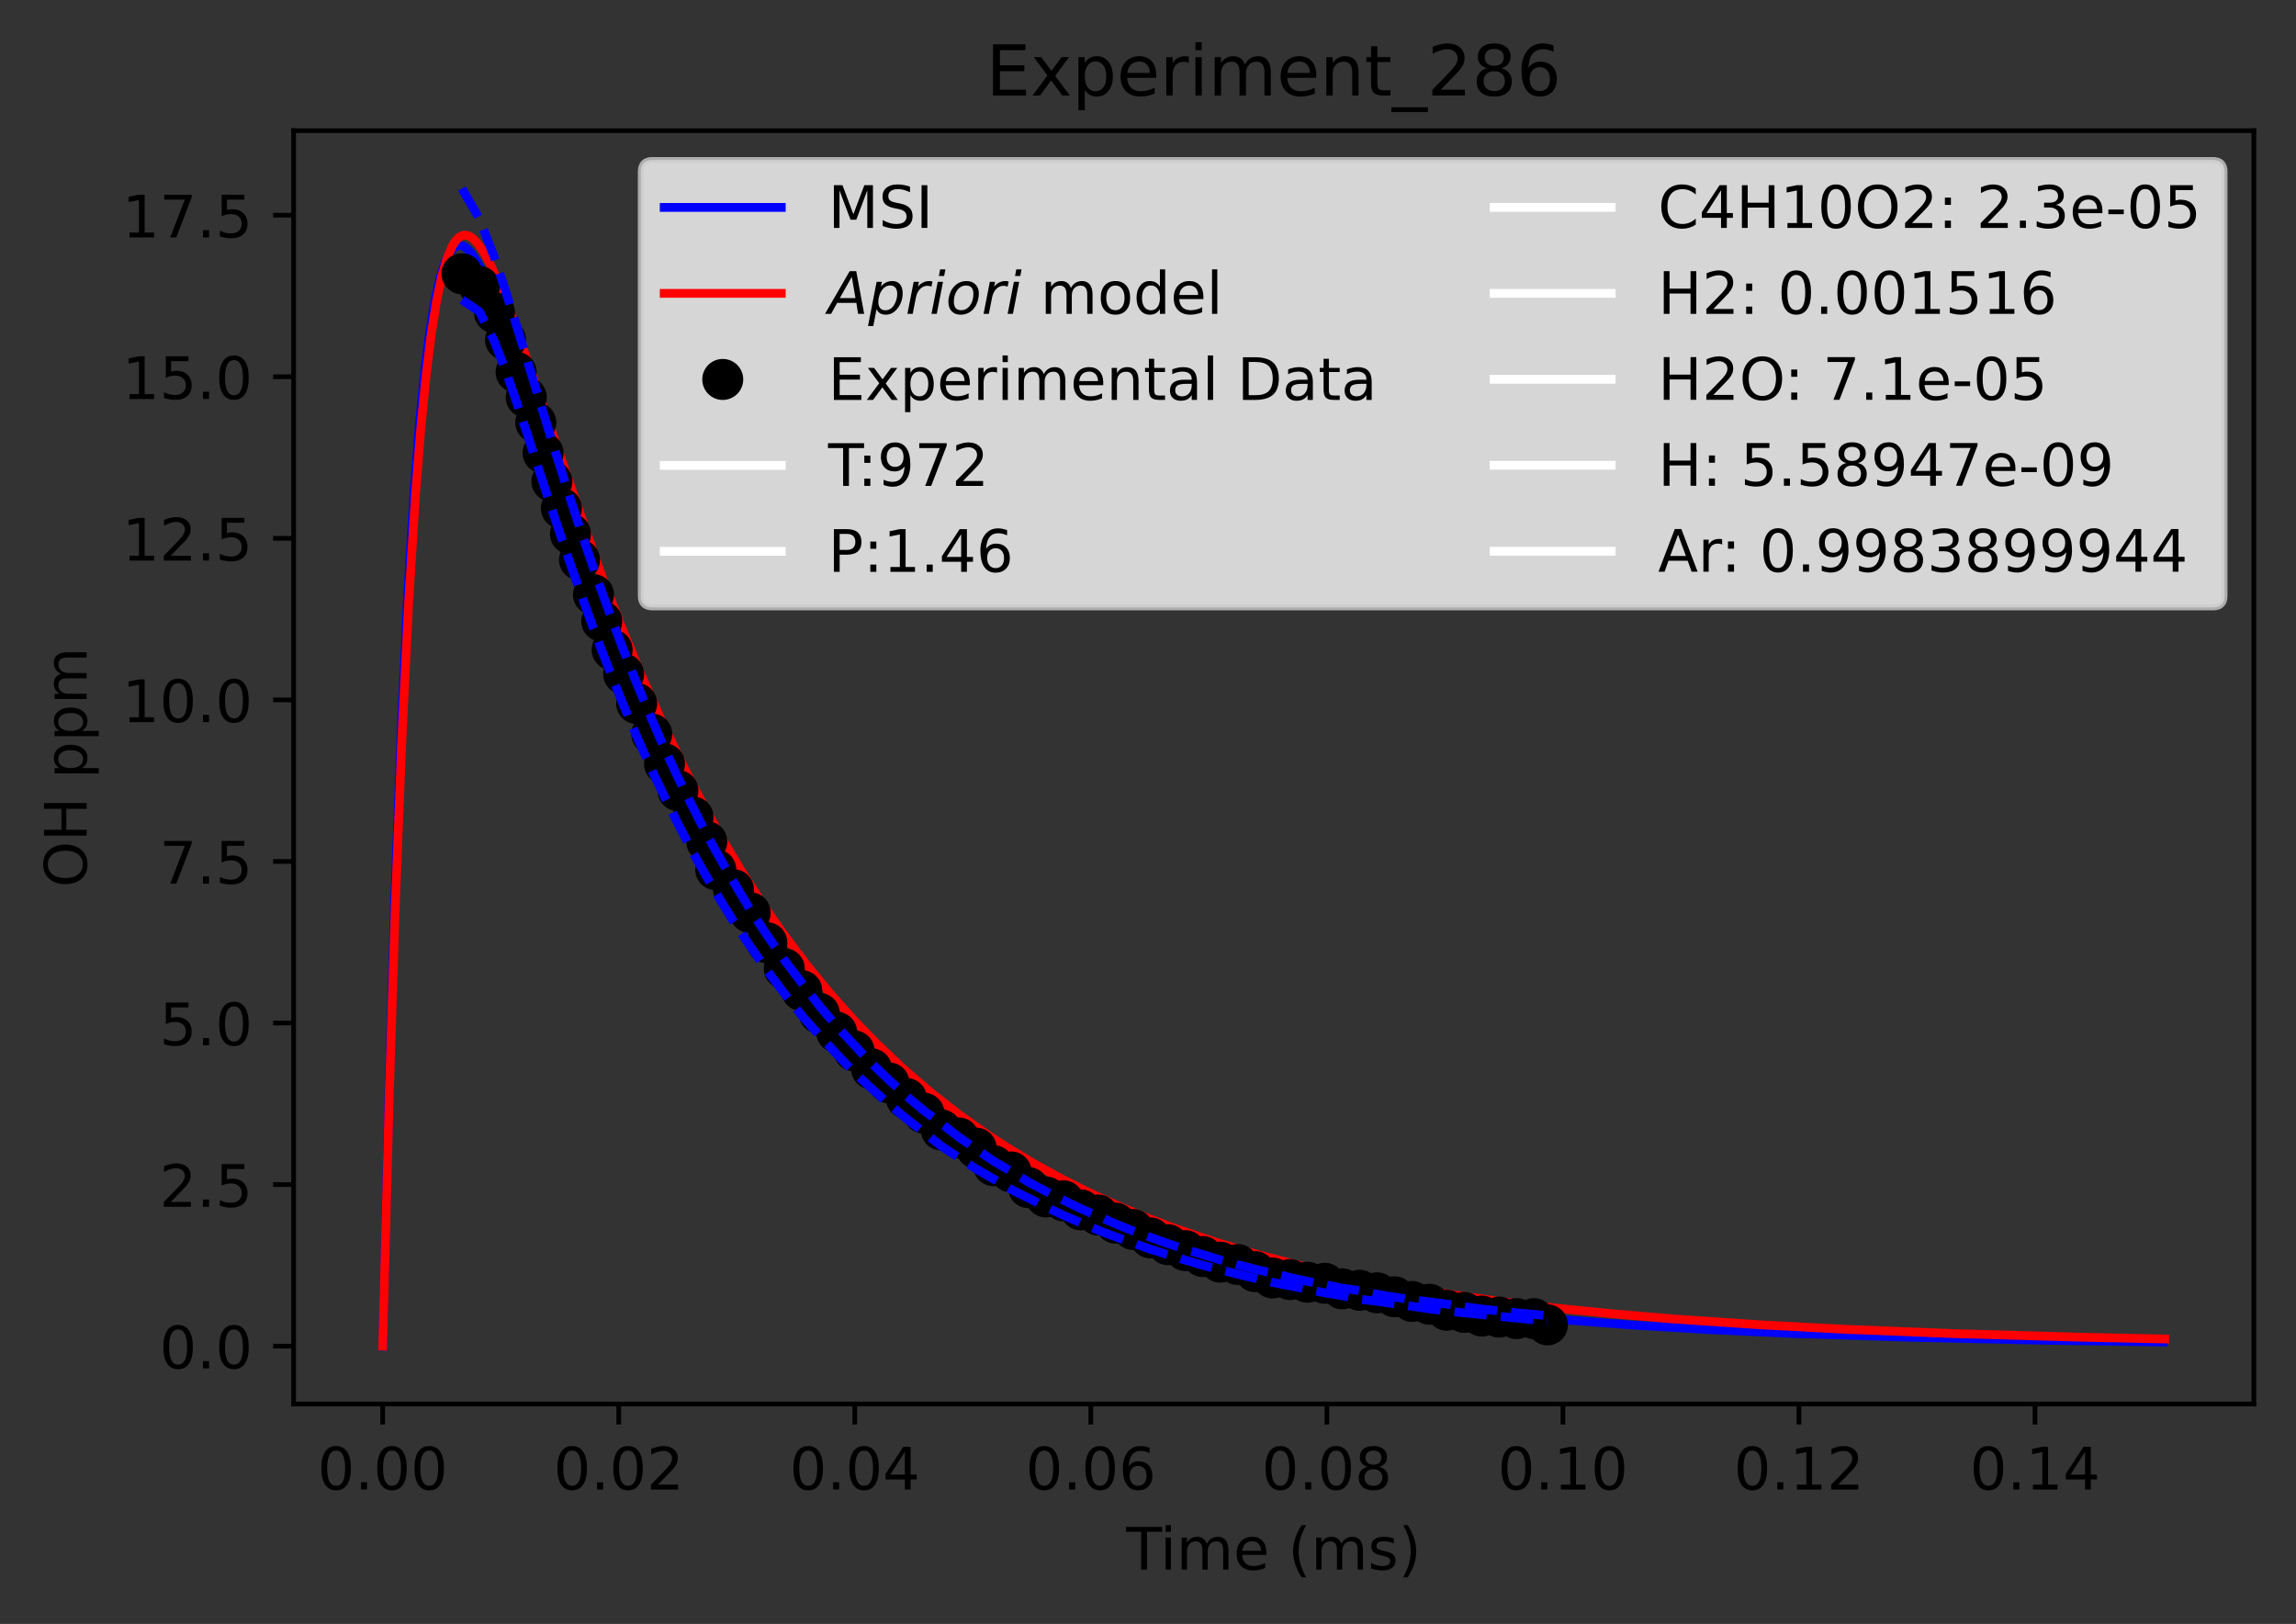 <?xml version="1.0" encoding="utf-8" standalone="no"?>
<!DOCTYPE svg PUBLIC "-//W3C//DTD SVG 1.1//EN"
  "http://www.w3.org/Graphics/SVG/1.1/DTD/svg11.dtd">
<!-- Created with matplotlib (https://matplotlib.org/) -->
<svg height="277.314pt" version="1.1" viewBox="0 0 392.144 277.314" width="392.144pt" xmlns="http://www.w3.org/2000/svg" xmlns:xlink="http://www.w3.org/1999/xlink">
 <rect x="0" y="0" width="392.144" height="277.314" fill="#333333" stroke="none"/>
 <defs>
  <style type="text/css">*{stroke-linecap:butt;stroke-linejoin:round;}</style>
 </defs>
 <g id="figure_1">
  <g id="patch_1">
   <path d="M 0 277.314 
L 392.144 277.314 
L 392.144 0 
L 0 0 
z
" style="fill:none;"/>
  </g>
  <g id="axes_1">
   <g id="patch_2">
    <path d="M 50.144 239.758 
L 384.944 239.758 
L 384.944 22.318 
L 50.144 22.318 
z
" style="fill:none;"/>
   </g>
   <g id="matplotlib.axis_1">
    <g id="xtick_1">
     <g id="line2d_1">
      <defs>
       <path d="M 0 0 
L 0 3.5 
" id="m1946f647ce" style="stroke:#000000;stroke-width:0.8;"/>
      </defs>
      <g>
       <use style="stroke:#000000;stroke-width:0.8;" x="65.362" xlink:href="#m1946f647ce" y="239.758"/>
      </g>
     </g>
     <g id="text_1">
      <!-- 0.00 -->
      <g transform="translate(54.229 254.357)scale(0.1 -0.1)">
       <defs>
        <path d="M 31.781 66.406 
Q 24.172 66.406 20.328 58.906 
Q 16.5 51.422 16.5 36.375 
Q 16.5 21.391 20.328 13.891 
Q 24.172 6.391 31.781 6.391 
Q 39.453 6.391 43.281 13.891 
Q 47.125 21.391 47.125 36.375 
Q 47.125 51.422 43.281 58.906 
Q 39.453 66.406 31.781 66.406 
z
M 31.781 74.219 
Q 44.047 74.219 50.516 64.516 
Q 56.984 54.828 56.984 36.375 
Q 56.984 17.969 50.516 8.266 
Q 44.047 -1.422 31.781 -1.422 
Q 19.531 -1.422 13.062 8.266 
Q 6.594 17.969 6.594 36.375 
Q 6.594 54.828 13.062 64.516 
Q 19.531 74.219 31.781 74.219 
z
" id="DejaVuSans-48"/>
        <path d="M 10.688 12.406 
L 21 12.406 
L 21 0 
L 10.688 0 
z
" id="DejaVuSans-46"/>
       </defs>
       <use xlink:href="#DejaVuSans-48"/>
       <use x="63.623" xlink:href="#DejaVuSans-46"/>
       <use x="95.41" xlink:href="#DejaVuSans-48"/>
       <use x="159.033" xlink:href="#DejaVuSans-48"/>
      </g>
     </g>
    </g>
    <g id="xtick_2">
     <g id="line2d_2">
      <g>
       <use style="stroke:#000000;stroke-width:0.8;" x="105.677" xlink:href="#m1946f647ce" y="239.758"/>
      </g>
     </g>
     <g id="text_2">
      <!-- 0.02 -->
      <g transform="translate(94.544 254.357)scale(0.1 -0.1)">
       <defs>
        <path d="M 19.188 8.297 
L 53.609 8.297 
L 53.609 0 
L 7.328 0 
L 7.328 8.297 
Q 12.938 14.109 22.625 23.891 
Q 32.328 33.688 34.812 36.531 
Q 39.547 41.844 41.422 45.531 
Q 43.312 49.219 43.312 52.781 
Q 43.312 58.594 39.234 62.25 
Q 35.156 65.922 28.609 65.922 
Q 23.969 65.922 18.812 64.312 
Q 13.672 62.703 7.812 59.422 
L 7.812 69.391 
Q 13.766 71.781 18.938 73 
Q 24.125 74.219 28.422 74.219 
Q 39.75 74.219 46.484 68.547 
Q 53.219 62.891 53.219 53.422 
Q 53.219 48.922 51.531 44.891 
Q 49.859 40.875 45.406 35.406 
Q 44.188 33.984 37.641 27.219 
Q 31.109 20.453 19.188 8.297 
z
" id="DejaVuSans-50"/>
       </defs>
       <use xlink:href="#DejaVuSans-48"/>
       <use x="63.623" xlink:href="#DejaVuSans-46"/>
       <use x="95.41" xlink:href="#DejaVuSans-48"/>
       <use x="159.033" xlink:href="#DejaVuSans-50"/>
      </g>
     </g>
    </g>
    <g id="xtick_3">
     <g id="line2d_3">
      <g>
       <use style="stroke:#000000;stroke-width:0.8;" x="145.992" xlink:href="#m1946f647ce" y="239.758"/>
      </g>
     </g>
     <g id="text_3">
      <!-- 0.04 -->
      <g transform="translate(134.859 254.357)scale(0.1 -0.1)">
       <defs>
        <path d="M 37.797 64.312 
L 12.891 25.391 
L 37.797 25.391 
z
M 35.203 72.906 
L 47.609 72.906 
L 47.609 25.391 
L 58.016 25.391 
L 58.016 17.188 
L 47.609 17.188 
L 47.609 0 
L 37.797 0 
L 37.797 17.188 
L 4.891 17.188 
L 4.891 26.703 
z
" id="DejaVuSans-52"/>
       </defs>
       <use xlink:href="#DejaVuSans-48"/>
       <use x="63.623" xlink:href="#DejaVuSans-46"/>
       <use x="95.41" xlink:href="#DejaVuSans-48"/>
       <use x="159.033" xlink:href="#DejaVuSans-52"/>
      </g>
     </g>
    </g>
    <g id="xtick_4">
     <g id="line2d_4">
      <g>
       <use style="stroke:#000000;stroke-width:0.8;" x="186.307" xlink:href="#m1946f647ce" y="239.758"/>
      </g>
     </g>
     <g id="text_4">
      <!-- 0.06 -->
      <g transform="translate(175.174 254.357)scale(0.1 -0.1)">
       <defs>
        <path d="M 33.016 40.375 
Q 26.375 40.375 22.484 35.828 
Q 18.609 31.297 18.609 23.391 
Q 18.609 15.531 22.484 10.953 
Q 26.375 6.391 33.016 6.391 
Q 39.656 6.391 43.531 10.953 
Q 47.406 15.531 47.406 23.391 
Q 47.406 31.297 43.531 35.828 
Q 39.656 40.375 33.016 40.375 
z
M 52.594 71.297 
L 52.594 62.312 
Q 48.875 64.062 45.094 64.984 
Q 41.312 65.922 37.594 65.922 
Q 27.828 65.922 22.672 59.328 
Q 17.531 52.734 16.797 39.406 
Q 19.672 43.656 24.016 45.922 
Q 28.375 48.188 33.594 48.188 
Q 44.578 48.188 50.953 41.516 
Q 57.328 34.859 57.328 23.391 
Q 57.328 12.156 50.688 5.359 
Q 44.047 -1.422 33.016 -1.422 
Q 20.359 -1.422 13.672 8.266 
Q 6.984 17.969 6.984 36.375 
Q 6.984 53.656 15.188 63.938 
Q 23.391 74.219 37.203 74.219 
Q 40.922 74.219 44.703 73.484 
Q 48.484 72.75 52.594 71.297 
z
" id="DejaVuSans-54"/>
       </defs>
       <use xlink:href="#DejaVuSans-48"/>
       <use x="63.623" xlink:href="#DejaVuSans-46"/>
       <use x="95.41" xlink:href="#DejaVuSans-48"/>
       <use x="159.033" xlink:href="#DejaVuSans-54"/>
      </g>
     </g>
    </g>
    <g id="xtick_5">
     <g id="line2d_5">
      <g>
       <use style="stroke:#000000;stroke-width:0.8;" x="226.622" xlink:href="#m1946f647ce" y="239.758"/>
      </g>
     </g>
     <g id="text_5">
      <!-- 0.08 -->
      <g transform="translate(215.489 254.357)scale(0.1 -0.1)">
       <defs>
        <path d="M 31.781 34.625 
Q 24.75 34.625 20.719 30.859 
Q 16.703 27.094 16.703 20.516 
Q 16.703 13.922 20.719 10.156 
Q 24.75 6.391 31.781 6.391 
Q 38.812 6.391 42.859 10.172 
Q 46.922 13.969 46.922 20.516 
Q 46.922 27.094 42.891 30.859 
Q 38.875 34.625 31.781 34.625 
z
M 21.922 38.812 
Q 15.578 40.375 12.031 44.719 
Q 8.5 49.078 8.5 55.328 
Q 8.5 64.062 14.719 69.141 
Q 20.953 74.219 31.781 74.219 
Q 42.672 74.219 48.875 69.141 
Q 55.078 64.062 55.078 55.328 
Q 55.078 49.078 51.531 44.719 
Q 48 40.375 41.703 38.812 
Q 48.828 37.156 52.797 32.312 
Q 56.781 27.484 56.781 20.516 
Q 56.781 9.906 50.312 4.234 
Q 43.844 -1.422 31.781 -1.422 
Q 19.734 -1.422 13.25 4.234 
Q 6.781 9.906 6.781 20.516 
Q 6.781 27.484 10.781 32.312 
Q 14.797 37.156 21.922 38.812 
z
M 18.312 54.391 
Q 18.312 48.734 21.844 45.562 
Q 25.391 42.391 31.781 42.391 
Q 38.141 42.391 41.719 45.562 
Q 45.312 48.734 45.312 54.391 
Q 45.312 60.062 41.719 63.234 
Q 38.141 66.406 31.781 66.406 
Q 25.391 66.406 21.844 63.234 
Q 18.312 60.062 18.312 54.391 
z
" id="DejaVuSans-56"/>
       </defs>
       <use xlink:href="#DejaVuSans-48"/>
       <use x="63.623" xlink:href="#DejaVuSans-46"/>
       <use x="95.41" xlink:href="#DejaVuSans-48"/>
       <use x="159.033" xlink:href="#DejaVuSans-56"/>
      </g>
     </g>
    </g>
    <g id="xtick_6">
     <g id="line2d_6">
      <g>
       <use style="stroke:#000000;stroke-width:0.8;" x="266.937" xlink:href="#m1946f647ce" y="239.758"/>
      </g>
     </g>
     <g id="text_6">
      <!-- 0.10 -->
      <g transform="translate(255.804 254.357)scale(0.1 -0.1)">
       <defs>
        <path d="M 12.406 8.297 
L 28.516 8.297 
L 28.516 63.922 
L 10.984 60.406 
L 10.984 69.391 
L 28.422 72.906 
L 38.281 72.906 
L 38.281 8.297 
L 54.391 8.297 
L 54.391 0 
L 12.406 0 
z
" id="DejaVuSans-49"/>
       </defs>
       <use xlink:href="#DejaVuSans-48"/>
       <use x="63.623" xlink:href="#DejaVuSans-46"/>
       <use x="95.41" xlink:href="#DejaVuSans-49"/>
       <use x="159.033" xlink:href="#DejaVuSans-48"/>
      </g>
     </g>
    </g>
    <g id="xtick_7">
     <g id="line2d_7">
      <g>
       <use style="stroke:#000000;stroke-width:0.8;" x="307.251" xlink:href="#m1946f647ce" y="239.758"/>
      </g>
     </g>
     <g id="text_7">
      <!-- 0.12 -->
      <g transform="translate(296.119 254.357)scale(0.1 -0.1)">
       <use xlink:href="#DejaVuSans-48"/>
       <use x="63.623" xlink:href="#DejaVuSans-46"/>
       <use x="95.41" xlink:href="#DejaVuSans-49"/>
       <use x="159.033" xlink:href="#DejaVuSans-50"/>
      </g>
     </g>
    </g>
    <g id="xtick_8">
     <g id="line2d_8">
      <g>
       <use style="stroke:#000000;stroke-width:0.8;" x="347.566" xlink:href="#m1946f647ce" y="239.758"/>
      </g>
     </g>
     <g id="text_8">
      <!-- 0.14 -->
      <g transform="translate(336.434 254.357)scale(0.1 -0.1)">
       <use xlink:href="#DejaVuSans-48"/>
       <use x="63.623" xlink:href="#DejaVuSans-46"/>
       <use x="95.41" xlink:href="#DejaVuSans-49"/>
       <use x="159.033" xlink:href="#DejaVuSans-52"/>
      </g>
     </g>
    </g>
    <g id="text_9">
     <!-- Time (ms) -->
     <g transform="translate(192.345 268.035)scale(0.1 -0.1)">
      <defs>
       <path d="M -0.297 72.906 
L 61.375 72.906 
L 61.375 64.594 
L 35.5 64.594 
L 35.5 0 
L 25.594 0 
L 25.594 64.594 
L -0.297 64.594 
z
" id="DejaVuSans-84"/>
       <path d="M 9.422 54.688 
L 18.406 54.688 
L 18.406 0 
L 9.422 0 
z
M 9.422 75.984 
L 18.406 75.984 
L 18.406 64.594 
L 9.422 64.594 
z
" id="DejaVuSans-105"/>
       <path d="M 52 44.188 
Q 55.375 50.25 60.062 53.125 
Q 64.75 56 71.094 56 
Q 79.641 56 84.281 50.016 
Q 88.922 44.047 88.922 33.016 
L 88.922 0 
L 79.891 0 
L 79.891 32.719 
Q 79.891 40.578 77.094 44.375 
Q 74.312 48.188 68.609 48.188 
Q 61.625 48.188 57.562 43.547 
Q 53.516 38.922 53.516 30.906 
L 53.516 0 
L 44.484 0 
L 44.484 32.719 
Q 44.484 40.625 41.703 44.406 
Q 38.922 48.188 33.109 48.188 
Q 26.219 48.188 22.156 43.531 
Q 18.109 38.875 18.109 30.906 
L 18.109 0 
L 9.078 0 
L 9.078 54.688 
L 18.109 54.688 
L 18.109 46.188 
Q 21.188 51.219 25.484 53.609 
Q 29.781 56 35.688 56 
Q 41.656 56 45.828 52.969 
Q 50 49.953 52 44.188 
z
" id="DejaVuSans-109"/>
       <path d="M 56.203 29.594 
L 56.203 25.203 
L 14.891 25.203 
Q 15.484 15.922 20.484 11.062 
Q 25.484 6.203 34.422 6.203 
Q 39.594 6.203 44.453 7.469 
Q 49.312 8.734 54.109 11.281 
L 54.109 2.781 
Q 49.266 0.734 44.188 -0.344 
Q 39.109 -1.422 33.891 -1.422 
Q 20.797 -1.422 13.156 6.188 
Q 5.516 13.812 5.516 26.812 
Q 5.516 40.234 12.766 48.109 
Q 20.016 56 32.328 56 
Q 43.359 56 49.781 48.891 
Q 56.203 41.797 56.203 29.594 
z
M 47.219 32.234 
Q 47.125 39.594 43.094 43.984 
Q 39.062 48.391 32.422 48.391 
Q 24.906 48.391 20.391 44.141 
Q 15.875 39.891 15.188 32.172 
z
" id="DejaVuSans-101"/>
       <path id="DejaVuSans-32"/>
       <path d="M 31 75.875 
Q 24.469 64.656 21.281 53.656 
Q 18.109 42.672 18.109 31.391 
Q 18.109 20.125 21.312 9.062 
Q 24.516 -2 31 -13.188 
L 23.188 -13.188 
Q 15.875 -1.703 12.234 9.375 
Q 8.594 20.453 8.594 31.391 
Q 8.594 42.281 12.203 53.312 
Q 15.828 64.359 23.188 75.875 
z
" id="DejaVuSans-40"/>
       <path d="M 44.281 53.078 
L 44.281 44.578 
Q 40.484 46.531 36.375 47.5 
Q 32.281 48.484 27.875 48.484 
Q 21.188 48.484 17.844 46.438 
Q 14.5 44.391 14.5 40.281 
Q 14.5 37.156 16.891 35.375 
Q 19.281 33.594 26.516 31.984 
L 29.594 31.297 
Q 39.156 29.25 43.188 25.516 
Q 47.219 21.781 47.219 15.094 
Q 47.219 7.469 41.188 3.016 
Q 35.156 -1.422 24.609 -1.422 
Q 20.219 -1.422 15.453 -0.562 
Q 10.688 0.297 5.422 2 
L 5.422 11.281 
Q 10.406 8.688 15.234 7.391 
Q 20.062 6.109 24.812 6.109 
Q 31.156 6.109 34.562 8.281 
Q 37.984 10.453 37.984 14.406 
Q 37.984 18.062 35.516 20.016 
Q 33.062 21.969 24.703 23.781 
L 21.578 24.516 
Q 13.234 26.266 9.516 29.906 
Q 5.812 33.547 5.812 39.891 
Q 5.812 47.609 11.281 51.797 
Q 16.75 56 26.812 56 
Q 31.781 56 36.172 55.266 
Q 40.578 54.547 44.281 53.078 
z
" id="DejaVuSans-115"/>
       <path d="M 8.016 75.875 
L 15.828 75.875 
Q 23.141 64.359 26.781 53.312 
Q 30.422 42.281 30.422 31.391 
Q 30.422 20.453 26.781 9.375 
Q 23.141 -1.703 15.828 -13.188 
L 8.016 -13.188 
Q 14.5 -2 17.703 9.062 
Q 20.906 20.125 20.906 31.391 
Q 20.906 42.672 17.703 53.656 
Q 14.5 64.656 8.016 75.875 
z
" id="DejaVuSans-41"/>
      </defs>
      <use xlink:href="#DejaVuSans-84"/>
      <use x="57.959" xlink:href="#DejaVuSans-105"/>
      <use x="85.742" xlink:href="#DejaVuSans-109"/>
      <use x="183.154" xlink:href="#DejaVuSans-101"/>
      <use x="244.678" xlink:href="#DejaVuSans-32"/>
      <use x="276.465" xlink:href="#DejaVuSans-40"/>
      <use x="315.479" xlink:href="#DejaVuSans-109"/>
      <use x="412.891" xlink:href="#DejaVuSans-115"/>
      <use x="464.99" xlink:href="#DejaVuSans-41"/>
     </g>
    </g>
   </g>
   <g id="matplotlib.axis_2">
    <g id="ytick_1">
     <g id="line2d_9">
      <defs>
       <path d="M 0 0 
L -3.5 0 
" id="m16ddd8d014" style="stroke:#000000;stroke-width:0.8;"/>
      </defs>
      <g>
       <use style="stroke:#000000;stroke-width:0.8;" x="50.144" xlink:href="#m16ddd8d014" y="229.874"/>
      </g>
     </g>
     <g id="text_10">
      <!-- 0.0 -->
      <g transform="translate(27.241 233.674)scale(0.1 -0.1)">
       <use xlink:href="#DejaVuSans-48"/>
       <use x="63.623" xlink:href="#DejaVuSans-46"/>
       <use x="95.41" xlink:href="#DejaVuSans-48"/>
      </g>
     </g>
    </g>
    <g id="ytick_2">
     <g id="line2d_10">
      <g>
       <use style="stroke:#000000;stroke-width:0.8;" x="50.144" xlink:href="#m16ddd8d014" y="202.285"/>
      </g>
     </g>
     <g id="text_11">
      <!-- 2.5 -->
      <g transform="translate(27.241 206.084)scale(0.1 -0.1)">
       <defs>
        <path d="M 10.797 72.906 
L 49.516 72.906 
L 49.516 64.594 
L 19.828 64.594 
L 19.828 46.734 
Q 21.969 47.469 24.109 47.828 
Q 26.266 48.188 28.422 48.188 
Q 40.625 48.188 47.75 41.5 
Q 54.891 34.812 54.891 23.391 
Q 54.891 11.625 47.562 5.094 
Q 40.234 -1.422 26.906 -1.422 
Q 22.312 -1.422 17.547 -0.641 
Q 12.797 0.141 7.719 1.703 
L 7.719 11.625 
Q 12.109 9.234 16.797 8.062 
Q 21.484 6.891 26.703 6.891 
Q 35.156 6.891 40.078 11.328 
Q 45.016 15.766 45.016 23.391 
Q 45.016 31 40.078 35.438 
Q 35.156 39.891 26.703 39.891 
Q 22.75 39.891 18.812 39.016 
Q 14.891 38.141 10.797 36.281 
z
" id="DejaVuSans-53"/>
       </defs>
       <use xlink:href="#DejaVuSans-50"/>
       <use x="63.623" xlink:href="#DejaVuSans-46"/>
       <use x="95.41" xlink:href="#DejaVuSans-53"/>
      </g>
     </g>
    </g>
    <g id="ytick_3">
     <g id="line2d_11">
      <g>
       <use style="stroke:#000000;stroke-width:0.8;" x="50.144" xlink:href="#m16ddd8d014" y="174.695"/>
      </g>
     </g>
     <g id="text_12">
      <!-- 5.0 -->
      <g transform="translate(27.241 178.494)scale(0.1 -0.1)">
       <use xlink:href="#DejaVuSans-53"/>
       <use x="63.623" xlink:href="#DejaVuSans-46"/>
       <use x="95.41" xlink:href="#DejaVuSans-48"/>
      </g>
     </g>
    </g>
    <g id="ytick_4">
     <g id="line2d_12">
      <g>
       <use style="stroke:#000000;stroke-width:0.8;" x="50.144" xlink:href="#m16ddd8d014" y="147.105"/>
      </g>
     </g>
     <g id="text_13">
      <!-- 7.5 -->
      <g transform="translate(27.241 150.904)scale(0.1 -0.1)">
       <defs>
        <path d="M 8.203 72.906 
L 55.078 72.906 
L 55.078 68.703 
L 28.609 0 
L 18.312 0 
L 43.219 64.594 
L 8.203 64.594 
z
" id="DejaVuSans-55"/>
       </defs>
       <use xlink:href="#DejaVuSans-55"/>
       <use x="63.623" xlink:href="#DejaVuSans-46"/>
       <use x="95.41" xlink:href="#DejaVuSans-53"/>
      </g>
     </g>
    </g>
    <g id="ytick_5">
     <g id="line2d_13">
      <g>
       <use style="stroke:#000000;stroke-width:0.8;" x="50.144" xlink:href="#m16ddd8d014" y="119.515"/>
      </g>
     </g>
     <g id="text_14">
      <!-- 10.0 -->
      <g transform="translate(20.878 123.314)scale(0.1 -0.1)">
       <use xlink:href="#DejaVuSans-49"/>
       <use x="63.623" xlink:href="#DejaVuSans-48"/>
       <use x="127.246" xlink:href="#DejaVuSans-46"/>
       <use x="159.033" xlink:href="#DejaVuSans-48"/>
      </g>
     </g>
    </g>
    <g id="ytick_6">
     <g id="line2d_14">
      <g>
       <use style="stroke:#000000;stroke-width:0.8;" x="50.144" xlink:href="#m16ddd8d014" y="91.925"/>
      </g>
     </g>
     <g id="text_15">
      <!-- 12.5 -->
      <g transform="translate(20.878 95.724)scale(0.1 -0.1)">
       <use xlink:href="#DejaVuSans-49"/>
       <use x="63.623" xlink:href="#DejaVuSans-50"/>
       <use x="127.246" xlink:href="#DejaVuSans-46"/>
       <use x="159.033" xlink:href="#DejaVuSans-53"/>
      </g>
     </g>
    </g>
    <g id="ytick_7">
     <g id="line2d_15">
      <g>
       <use style="stroke:#000000;stroke-width:0.8;" x="50.144" xlink:href="#m16ddd8d014" y="64.335"/>
      </g>
     </g>
     <g id="text_16">
      <!-- 15.0 -->
      <g transform="translate(20.878 68.135)scale(0.1 -0.1)">
       <use xlink:href="#DejaVuSans-49"/>
       <use x="63.623" xlink:href="#DejaVuSans-53"/>
       <use x="127.246" xlink:href="#DejaVuSans-46"/>
       <use x="159.033" xlink:href="#DejaVuSans-48"/>
      </g>
     </g>
    </g>
    <g id="ytick_8">
     <g id="line2d_16">
      <g>
       <use style="stroke:#000000;stroke-width:0.8;" x="50.144" xlink:href="#m16ddd8d014" y="36.745"/>
      </g>
     </g>
     <g id="text_17">
      <!-- 17.5 -->
      <g transform="translate(20.878 40.545)scale(0.1 -0.1)">
       <use xlink:href="#DejaVuSans-49"/>
       <use x="63.623" xlink:href="#DejaVuSans-55"/>
       <use x="127.246" xlink:href="#DejaVuSans-46"/>
       <use x="159.033" xlink:href="#DejaVuSans-53"/>
      </g>
     </g>
    </g>
    <g id="text_18">
     <!-- OH ppm -->
     <g transform="translate(14.798 151.542)rotate(-90)scale(0.1 -0.1)">
      <defs>
       <path d="M 39.406 66.219 
Q 28.656 66.219 22.328 58.203 
Q 16.016 50.203 16.016 36.375 
Q 16.016 22.609 22.328 14.594 
Q 28.656 6.594 39.406 6.594 
Q 50.141 6.594 56.422 14.594 
Q 62.703 22.609 62.703 36.375 
Q 62.703 50.203 56.422 58.203 
Q 50.141 66.219 39.406 66.219 
z
M 39.406 74.219 
Q 54.734 74.219 63.906 63.938 
Q 73.094 53.656 73.094 36.375 
Q 73.094 19.141 63.906 8.859 
Q 54.734 -1.422 39.406 -1.422 
Q 24.031 -1.422 14.812 8.828 
Q 5.609 19.094 5.609 36.375 
Q 5.609 53.656 14.812 63.938 
Q 24.031 74.219 39.406 74.219 
z
" id="DejaVuSans-79"/>
       <path d="M 9.812 72.906 
L 19.672 72.906 
L 19.672 43.016 
L 55.516 43.016 
L 55.516 72.906 
L 65.375 72.906 
L 65.375 0 
L 55.516 0 
L 55.516 34.719 
L 19.672 34.719 
L 19.672 0 
L 9.812 0 
z
" id="DejaVuSans-72"/>
       <path d="M 18.109 8.203 
L 18.109 -20.797 
L 9.078 -20.797 
L 9.078 54.688 
L 18.109 54.688 
L 18.109 46.391 
Q 20.953 51.266 25.266 53.625 
Q 29.594 56 35.594 56 
Q 45.562 56 51.781 48.094 
Q 58.016 40.188 58.016 27.297 
Q 58.016 14.406 51.781 6.484 
Q 45.562 -1.422 35.594 -1.422 
Q 29.594 -1.422 25.266 0.953 
Q 20.953 3.328 18.109 8.203 
z
M 48.688 27.297 
Q 48.688 37.203 44.609 42.844 
Q 40.531 48.484 33.406 48.484 
Q 26.266 48.484 22.188 42.844 
Q 18.109 37.203 18.109 27.297 
Q 18.109 17.391 22.188 11.75 
Q 26.266 6.109 33.406 6.109 
Q 40.531 6.109 44.609 11.75 
Q 48.688 17.391 48.688 27.297 
z
" id="DejaVuSans-112"/>
      </defs>
      <use xlink:href="#DejaVuSans-79"/>
      <use x="78.711" xlink:href="#DejaVuSans-72"/>
      <use x="153.906" xlink:href="#DejaVuSans-32"/>
      <use x="185.693" xlink:href="#DejaVuSans-112"/>
      <use x="249.17" xlink:href="#DejaVuSans-112"/>
      <use x="312.646" xlink:href="#DejaVuSans-109"/>
     </g>
    </g>
   </g>
   <g id="line2d_17">
    <path clip-path="url(#p8c1e49fc0f)" d="M 65.362 229.874 
L 66.449 185.913 
L 67.471 152.465 
L 68.571 123.656 
L 69.67 100.982 
L 70.77 83.358 
L 71.649 72.281 
L 72.529 63.463 
L 73.408 56.566 
L 74.288 51.302 
L 75.167 47.42 
L 76.047 44.709 
L 76.707 43.332 
L 77.366 42.444 
L 78.026 41.984 
L 78.466 41.89 
L 79.125 42.029 
L 79.785 42.469 
L 80.445 43.17 
L 81.324 44.452 
L 82.424 46.518 
L 83.743 49.526 
L 85.284 53.571 
L 87.598 60.332 
L 91.896 73.793 
L 97.185 90.182 
L 100.822 100.762 
L 104.128 109.764 
L 107.618 118.609 
L 111.108 126.794 
L 114.599 134.355 
L 118.089 141.333 
L 121.582 147.775 
L 125.324 154.127 
L 129.066 159.958 
L 132.809 165.312 
L 135.842 169.332 
L 139.27 173.555 
L 142.697 177.467 
L 146.125 181.092 
L 149.552 184.452 
L 153.01 187.596 
L 156.468 190.511 
L 159.926 193.214 
L 163.384 195.723 
L 168.572 199.153 
L 173.759 202.224 
L 178.946 204.974 
L 184.133 207.44 
L 190.203 210.004 
L 195.426 211.966 
L 200.65 213.727 
L 205.874 215.309 
L 213.71 217.385 
L 221.545 219.156 
L 229.381 220.667 
L 237.217 221.958 
L 245.052 223.063 
L 255.5 224.292 
L 265.947 225.292 
L 279.007 226.287 
L 292.066 227.059 
L 306.484 227.713 
L 326.159 228.359 
L 349.77 228.875 
L 369.446 229.162 
L 369.446 229.162 
" style="fill:none;stroke:#0000ff;stroke-linecap:square;stroke-width:1.5;"/>
   </g>
   <g id="line2d_18">
    <path clip-path="url(#p8c1e49fc0f)" d="M 65.362 229.874 
L 66.499 186.483 
L 67.558 153.578 
L 68.613 126.854 
L 69.803 102.803 
L 70.993 84.116 
L 71.885 73.036 
L 72.778 64.083 
L 73.67 56.959 
L 74.563 51.401 
L 75.456 47.185 
L 76.348 44.114 
L 77.241 42.019 
L 77.836 41.092 
L 78.431 40.495 
L 79.026 40.194 
L 79.621 40.158 
L 80.216 40.357 
L 80.811 40.767 
L 81.703 41.726 
L 82.596 43.038 
L 83.786 45.235 
L 85.274 48.538 
L 87.059 53.085 
L 89.736 60.623 
L 102.546 97.753 
L 106.138 107.08 
L 109.73 115.765 
L 113.322 123.822 
L 116.694 130.84 
L 120.083 137.395 
L 123.473 143.485 
L 126.862 149.141 
L 130.252 154.398 
L 133.652 159.3 
L 137.742 164.742 
L 141.832 169.732 
L 145.922 174.31 
L 149.549 178.055 
L 154.296 182.551 
L 159.043 186.628 
L 163.79 190.331 
L 168.537 193.695 
L 171.702 195.766 
L 176.515 198.677 
L 181.328 201.323 
L 186.141 203.732 
L 190.954 205.925 
L 195.767 207.923 
L 200.58 209.745 
L 207.8 212.183 
L 215.019 214.311 
L 222.239 216.17 
L 229.458 217.795 
L 236.678 219.218 
L 246.304 220.846 
L 255.93 222.215 
L 265.556 223.366 
L 275.231 224.341 
L 286.134 225.258 
L 300.672 226.239 
L 315.21 227.002 
L 333.382 227.726 
L 355.188 228.347 
L 369.726 228.652 
L 369.726 228.652 
" style="fill:none;stroke:#ff0000;stroke-linecap:square;stroke-width:1.5;"/>
   </g>
   <g id="line2d_19">
    <defs>
     <path d="M 0 3 
C 0.796 3 1.559 2.684 2.121 2.121 
C 2.684 1.559 3 0.796 3 0 
C 3 -0.796 2.684 -1.559 2.121 -2.121 
C 1.559 -2.684 0.796 -3 0 -3 
C -0.796 -3 -1.559 -2.684 -2.121 -2.121 
C -2.684 -1.559 -3 -0.796 -3 0 
C -3 0.796 -2.684 1.559 -2.121 2.121 
C -1.559 2.684 -0.796 3 0 3 
z
" id="m8165c6c6a3" style="stroke:#000000;"/>
    </defs>
    <g clip-path="url(#p8c1e49fc0f)">
     <use style="stroke:#000000;" x="78.9" xlink:href="#m8165c6c6a3" y="46.752"/>
     <use style="stroke:#000000;" x="81.879" xlink:href="#m8165c6c6a3" y="48.93"/>
     <use style="stroke:#000000;" x="84.454" xlink:href="#m8165c6c6a3" y="53.4"/>
     <use style="stroke:#000000;" x="86.353" xlink:href="#m8165c6c6a3" y="58.052"/>
     <use style="stroke:#000000;" x="88.148" xlink:href="#m8165c6c6a3" y="63.556"/>
     <use style="stroke:#000000;" x="89.881" xlink:href="#m8165c6c6a3" y="67.849"/>
     <use style="stroke:#000000;" x="91.51" xlink:href="#m8165c6c6a3" y="72.154"/>
     <use style="stroke:#000000;" x="92.76" xlink:href="#m8165c6c6a3" y="77.356"/>
     <use style="stroke:#000000;" x="94.263" xlink:href="#m8165c6c6a3" y="82.21"/>
     <use style="stroke:#000000;" x="95.882" xlink:href="#m8165c6c6a3" y="86.814"/>
     <use style="stroke:#000000;" x="97.438" xlink:href="#m8165c6c6a3" y="91.19"/>
     <use style="stroke:#000000;" x="98.977" xlink:href="#m8165c6c6a3" y="95.617"/>
     <use style="stroke:#000000;" x="101.369" xlink:href="#m8165c6c6a3" y="101.552"/>
     <use style="stroke:#000000;" x="102.776" xlink:href="#m8165c6c6a3" y="106.089"/>
     <use style="stroke:#000000;" x="104.552" xlink:href="#m8165c6c6a3" y="110.964"/>
     <use style="stroke:#000000;" x="106.514" xlink:href="#m8165c6c6a3" y="115.105"/>
     <use style="stroke:#000000;" x="108.744" xlink:href="#m8165c6c6a3" y="120.138"/>
     <use style="stroke:#000000;" x="111.32" xlink:href="#m8165c6c6a3" y="125.349"/>
     <use style="stroke:#000000;" x="113.49" xlink:href="#m8165c6c6a3" y="130.442"/>
     <use style="stroke:#000000;" x="115.795" xlink:href="#m8165c6c6a3" y="135.011"/>
     <use style="stroke:#000000;" x="118.37" xlink:href="#m8165c6c6a3" y="139.527"/>
     <use style="stroke:#000000;" x="120.713" xlink:href="#m8165c6c6a3" y="143.719"/>
     <use style="stroke:#000000;" x="122.249" xlink:href="#m8165c6c6a3" y="148.511"/>
     <use style="stroke:#000000;" x="125.283" xlink:href="#m8165c6c6a3" y="151.928"/>
     <use style="stroke:#000000;" x="128.128" xlink:href="#m8165c6c6a3" y="155.853"/>
     <use style="stroke:#000000;" x="130.975" xlink:href="#m8165c6c6a3" y="160.984"/>
     <use style="stroke:#000000;" x="133.956" xlink:href="#m8165c6c6a3" y="165.419"/>
     <use style="stroke:#000000;" x="136.936" xlink:href="#m8165c6c6a3" y="169.169"/>
     <use style="stroke:#000000;" x="139.917" xlink:href="#m8165c6c6a3" y="173.038"/>
     <use style="stroke:#000000;" x="142.896" xlink:href="#m8165c6c6a3" y="176.263"/>
     <use style="stroke:#000000;" x="145.876" xlink:href="#m8165c6c6a3" y="179.459"/>
     <use style="stroke:#000000;" x="148.855" xlink:href="#m8165c6c6a3" y="182.524"/>
     <use style="stroke:#000000;" x="151.834" xlink:href="#m8165c6c6a3" y="184.924"/>
     <use style="stroke:#000000;" x="154.813" xlink:href="#m8165c6c6a3" y="187.583"/>
     <use style="stroke:#000000;" x="157.792" xlink:href="#m8165c6c6a3" y="190.094"/>
     <use style="stroke:#000000;" x="160.771" xlink:href="#m8165c6c6a3" y="192.956"/>
     <use style="stroke:#000000;" x="163.748" xlink:href="#m8165c6c6a3" y="194.32"/>
     <use style="stroke:#000000;" x="166.727" xlink:href="#m8165c6c6a3" y="196.066"/>
     <use style="stroke:#000000;" x="169.706" xlink:href="#m8165c6c6a3" y="199.064"/>
     <use style="stroke:#000000;" x="172.683" xlink:href="#m8165c6c6a3" y="200.131"/>
     <use style="stroke:#000000;" x="175.662" xlink:href="#m8165c6c6a3" y="202.809"/>
     <use style="stroke:#000000;" x="178.64" xlink:href="#m8165c6c6a3" y="204.394"/>
     <use style="stroke:#000000;" x="181.616" xlink:href="#m8165c6c6a3" y="205.055"/>
     <use style="stroke:#000000;" x="184.594" xlink:href="#m8165c6c6a3" y="206.603"/>
     <use style="stroke:#000000;" x="187.571" xlink:href="#m8165c6c6a3" y="207.486"/>
     <use style="stroke:#000000;" x="190.549" xlink:href="#m8165c6c6a3" y="208.868"/>
     <use style="stroke:#000000;" x="193.526" xlink:href="#m8165c6c6a3" y="209.954"/>
     <use style="stroke:#000000;" x="196.503" xlink:href="#m8165c6c6a3" y="211.392"/>
     <use style="stroke:#000000;" x="199.481" xlink:href="#m8165c6c6a3" y="212.552"/>
     <use style="stroke:#000000;" x="202.458" xlink:href="#m8165c6c6a3" y="213.564"/>
     <use style="stroke:#000000;" x="205.435" xlink:href="#m8165c6c6a3" y="214.576"/>
     <use style="stroke:#000000;" x="208.412" xlink:href="#m8165c6c6a3" y="215.532"/>
     <use style="stroke:#000000;" x="211.388" xlink:href="#m8165c6c6a3" y="215.934"/>
     <use style="stroke:#000000;" x="214.366" xlink:href="#m8165c6c6a3" y="217.149"/>
     <use style="stroke:#000000;" x="217.343" xlink:href="#m8165c6c6a3" y="218.235"/>
     <use style="stroke:#000000;" x="220.319" xlink:href="#m8165c6c6a3" y="218.507"/>
     <use style="stroke:#000000;" x="223.296" xlink:href="#m8165c6c6a3" y="218.964"/>
     <use style="stroke:#000000;" x="226.272" xlink:href="#m8165c6c6a3" y="219.144"/>
     <use style="stroke:#000000;" x="229.249" xlink:href="#m8165c6c6a3" y="220.09"/>
     <use style="stroke:#000000;" x="232.225" xlink:href="#m8165c6c6a3" y="220.335"/>
     <use style="stroke:#000000;" x="235.201" xlink:href="#m8165c6c6a3" y="220.768"/>
     <use style="stroke:#000000;" x="238.178" xlink:href="#m8165c6c6a3" y="221.448"/>
     <use style="stroke:#000000;" x="241.155" xlink:href="#m8165c6c6a3" y="222.239"/>
     <use style="stroke:#000000;" x="244.131" xlink:href="#m8165c6c6a3" y="222.718"/>
     <use style="stroke:#000000;" x="247.109" xlink:href="#m8165c6c6a3" y="223.75"/>
     <use style="stroke:#000000;" x="250.085" xlink:href="#m8165c6c6a3" y="224.116"/>
     <use style="stroke:#000000;" x="253.062" xlink:href="#m8165c6c6a3" y="224.737"/>
     <use style="stroke:#000000;" x="256.038" xlink:href="#m8165c6c6a3" y="224.91"/>
     <use style="stroke:#000000;" x="259.014" xlink:href="#m8165c6c6a3" y="225.172"/>
     <use style="stroke:#000000;" x="261.99" xlink:href="#m8165c6c6a3" y="225.182"/>
     <use style="stroke:#000000;" x="264.291" xlink:href="#m8165c6c6a3" y="226.239"/>
    </g>
   </g>
   <g id="line2d_20">
    <path clip-path="url(#p8c1e49fc0f)" d="M 78.9 32.202 
L 81.879 37.331 
L 84.454 44.026 
L 86.353 49.706 
L 88.148 55.368 
L 89.881 60.99 
L 91.51 66.315 
L 92.76 70.397 
L 94.263 75.266 
L 95.882 80.416 
L 97.438 85.292 
L 98.977 89.988 
L 101.369 97.031 
L 102.776 101.006 
L 104.552 105.903 
L 106.514 111.081 
L 108.744 116.684 
L 111.32 122.84 
L 113.49 127.821 
L 115.795 132.76 
L 118.37 137.939 
L 120.713 142.497 
L 122.249 145.311 
L 125.283 150.594 
L 128.128 155.338 
L 130.975 159.661 
L 133.956 163.939 
L 136.936 167.864 
L 139.917 171.739 
L 142.896 175.245 
L 145.876 178.434 
L 148.855 181.591 
L 151.834 184.421 
L 154.813 187.152 
L 157.792 189.676 
L 160.771 191.86 
L 163.748 194.161 
L 166.727 196.244 
L 169.706 198.283 
L 172.683 200.025 
L 175.662 201.862 
L 178.64 203.444 
L 181.616 204.956 
L 184.594 206.392 
L 187.571 207.711 
L 190.549 209.004 
L 193.526 210.202 
L 196.503 211.297 
L 199.481 212.369 
L 202.458 213.347 
L 205.435 214.238 
L 208.412 215.152 
L 211.388 215.973 
L 214.366 216.738 
L 217.343 217.423 
L 220.319 218.162 
L 223.296 218.805 
L 226.272 219.361 
L 229.249 219.992 
L 232.225 220.385 
L 235.201 221.027 
L 238.178 221.509 
L 241.155 221.967 
L 244.131 222.315 
L 247.109 222.699 
L 250.085 223.143 
L 253.062 223.541 
L 256.038 223.864 
L 259.014 224.18 
L 261.99 224.445 
L 264.291 224.675 
" style="fill:none;stroke:#0000ff;stroke-dasharray:5.55,2.4;stroke-dashoffset:0;stroke-width:1.5;"/>
   </g>
   <g id="line2d_21">
    <path clip-path="url(#p8c1e49fc0f)" d="M 78.9 51.21 
L 81.879 53.207 
L 84.454 58.356 
L 86.353 63.269 
L 88.148 68.414 
L 89.881 73.614 
L 91.51 78.59 
L 92.76 82.416 
L 94.263 86.978 
L 95.882 91.828 
L 97.438 96.367 
L 98.977 100.753 
L 101.369 107.347 
L 102.776 111.101 
L 104.552 115.648 
L 106.514 120.489 
L 108.744 125.764 
L 111.32 131.514 
L 113.49 136.042 
L 115.795 140.688 
L 118.37 145.632 
L 120.713 149.783 
L 122.249 152.427 
L 125.283 157.376 
L 128.128 161.607 
L 130.975 165.69 
L 133.956 169.652 
L 136.936 173.434 
L 139.917 176.772 
L 142.896 180.012 
L 145.876 183.125 
L 148.855 185.882 
L 151.834 188.573 
L 154.813 191.039 
L 157.792 193.365 
L 160.771 195.713 
L 163.748 197.692 
L 166.727 199.617 
L 169.706 201.338 
L 172.683 203.111 
L 175.662 204.601 
L 178.64 206.12 
L 181.616 207.521 
L 184.594 208.828 
L 187.571 210.086 
L 190.549 211.21 
L 193.526 212.284 
L 196.503 213.323 
L 199.481 214.264 
L 202.458 215.177 
L 205.435 216.064 
L 208.412 216.831 
L 211.388 217.582 
L 214.366 218.295 
L 217.343 218.999 
L 220.319 219.578 
L 223.296 220.172 
L 226.272 220.775 
L 229.249 221.251 
L 232.225 221.869 
L 235.201 222.217 
L 238.178 222.651 
L 241.155 223.057 
L 244.131 223.512 
L 247.109 223.894 
L 250.085 224.185 
L 253.062 224.475 
L 256.038 224.791 
L 259.014 225.081 
L 261.99 225.382 
L 264.291 225.574 
" style="fill:none;stroke:#0000ff;stroke-dasharray:5.55,2.4;stroke-dashoffset:0;stroke-width:1.5;"/>
   </g>
   <g id="line2d_22"/>
   <g id="line2d_23"/>
   <g id="line2d_24"/>
   <g id="line2d_25"/>
   <g id="line2d_26"/>
   <g id="line2d_27"/>
   <g id="line2d_28"/>
   <g id="patch_3">
    <path d="M 50.144 239.758 
L 50.144 22.318 
" style="fill:none;stroke:#000000;stroke-linecap:square;stroke-linejoin:miter;stroke-width:0.8;"/>
   </g>
   <g id="patch_4">
    <path d="M 384.944 239.758 
L 384.944 22.318 
" style="fill:none;stroke:#000000;stroke-linecap:square;stroke-linejoin:miter;stroke-width:0.8;"/>
   </g>
   <g id="patch_5">
    <path d="M 50.144 239.758 
L 384.944 239.758 
" style="fill:none;stroke:#000000;stroke-linecap:square;stroke-linejoin:miter;stroke-width:0.8;"/>
   </g>
   <g id="patch_6">
    <path d="M 50.144 22.318 
L 384.944 22.318 
" style="fill:none;stroke:#000000;stroke-linecap:square;stroke-linejoin:miter;stroke-width:0.8;"/>
   </g>
   <g id="text_19">
    <!-- Experiment_286 -->
    <g transform="translate(168.423 16.318)scale(0.12 -0.12)">
     <defs>
      <path d="M 9.812 72.906 
L 55.906 72.906 
L 55.906 64.594 
L 19.672 64.594 
L 19.672 43.016 
L 54.391 43.016 
L 54.391 34.719 
L 19.672 34.719 
L 19.672 8.297 
L 56.781 8.297 
L 56.781 0 
L 9.812 0 
z
" id="DejaVuSans-69"/>
      <path d="M 54.891 54.688 
L 35.109 28.078 
L 55.906 0 
L 45.312 0 
L 29.391 21.484 
L 13.484 0 
L 2.875 0 
L 24.125 28.609 
L 4.688 54.688 
L 15.281 54.688 
L 29.781 35.203 
L 44.281 54.688 
z
" id="DejaVuSans-120"/>
      <path d="M 41.109 46.297 
Q 39.594 47.172 37.812 47.578 
Q 36.031 48 33.891 48 
Q 26.266 48 22.188 43.047 
Q 18.109 38.094 18.109 28.812 
L 18.109 0 
L 9.078 0 
L 9.078 54.688 
L 18.109 54.688 
L 18.109 46.188 
Q 20.953 51.172 25.484 53.578 
Q 30.031 56 36.531 56 
Q 37.453 56 38.578 55.875 
Q 39.703 55.766 41.062 55.516 
z
" id="DejaVuSans-114"/>
      <path d="M 54.891 33.016 
L 54.891 0 
L 45.906 0 
L 45.906 32.719 
Q 45.906 40.484 42.875 44.328 
Q 39.844 48.188 33.797 48.188 
Q 26.516 48.188 22.312 43.547 
Q 18.109 38.922 18.109 30.906 
L 18.109 0 
L 9.078 0 
L 9.078 54.688 
L 18.109 54.688 
L 18.109 46.188 
Q 21.344 51.125 25.703 53.562 
Q 30.078 56 35.797 56 
Q 45.219 56 50.047 50.172 
Q 54.891 44.344 54.891 33.016 
z
" id="DejaVuSans-110"/>
      <path d="M 18.312 70.219 
L 18.312 54.688 
L 36.812 54.688 
L 36.812 47.703 
L 18.312 47.703 
L 18.312 18.016 
Q 18.312 11.328 20.141 9.422 
Q 21.969 7.516 27.594 7.516 
L 36.812 7.516 
L 36.812 0 
L 27.594 0 
Q 17.188 0 13.234 3.875 
Q 9.281 7.766 9.281 18.016 
L 9.281 47.703 
L 2.688 47.703 
L 2.688 54.688 
L 9.281 54.688 
L 9.281 70.219 
z
" id="DejaVuSans-116"/>
      <path d="M 50.984 -16.609 
L 50.984 -23.578 
L -0.984 -23.578 
L -0.984 -16.609 
z
" id="DejaVuSans-95"/>
     </defs>
     <use xlink:href="#DejaVuSans-69"/>
     <use x="63.184" xlink:href="#DejaVuSans-120"/>
     <use x="122.363" xlink:href="#DejaVuSans-112"/>
     <use x="185.84" xlink:href="#DejaVuSans-101"/>
     <use x="247.363" xlink:href="#DejaVuSans-114"/>
     <use x="288.477" xlink:href="#DejaVuSans-105"/>
     <use x="316.26" xlink:href="#DejaVuSans-109"/>
     <use x="413.672" xlink:href="#DejaVuSans-101"/>
     <use x="475.195" xlink:href="#DejaVuSans-110"/>
     <use x="538.574" xlink:href="#DejaVuSans-116"/>
     <use x="577.783" xlink:href="#DejaVuSans-95"/>
     <use x="627.783" xlink:href="#DejaVuSans-50"/>
     <use x="691.406" xlink:href="#DejaVuSans-56"/>
     <use x="755.029" xlink:href="#DejaVuSans-54"/>
    </g>
   </g>
   <g id="legend_1">
    <g id="patch_7">
     <path d="M 111.442 103.731 
L 377.944 103.731 
Q 379.944 103.731 379.944 101.731 
L 379.944 29.318 
Q 379.944 27.318 377.944 27.318 
L 111.442 27.318 
Q 109.442 27.318 109.442 29.318 
L 109.442 101.731 
Q 109.442 103.731 111.442 103.731 
z
" style="fill:#ffffff;opacity:0.8;stroke:#cccccc;stroke-linejoin:miter;"/>
    </g>
    <g id="line2d_29">
     <path d="M 113.442 35.417 
L 133.442 35.417 
" style="fill:none;stroke:#0000ff;stroke-linecap:square;stroke-width:1.5;"/>
    </g>
    <g id="line2d_30"/>
    <g id="text_20">
     <!-- MSI -->
     <g transform="translate(141.442 38.917)scale(0.1 -0.1)">
      <defs>
       <path d="M 9.812 72.906 
L 24.516 72.906 
L 43.109 23.297 
L 61.812 72.906 
L 76.516 72.906 
L 76.516 0 
L 66.891 0 
L 66.891 64.016 
L 48.094 14.016 
L 38.188 14.016 
L 19.391 64.016 
L 19.391 0 
L 9.812 0 
z
" id="DejaVuSans-77"/>
       <path d="M 53.516 70.516 
L 53.516 60.891 
Q 47.906 63.578 42.922 64.891 
Q 37.938 66.219 33.297 66.219 
Q 25.25 66.219 20.875 63.094 
Q 16.5 59.969 16.5 54.203 
Q 16.5 49.359 19.406 46.891 
Q 22.312 44.438 30.422 42.922 
L 36.375 41.703 
Q 47.406 39.594 52.656 34.297 
Q 57.906 29 57.906 20.125 
Q 57.906 9.516 50.797 4.047 
Q 43.703 -1.422 29.984 -1.422 
Q 24.812 -1.422 18.969 -0.25 
Q 13.141 0.922 6.891 3.219 
L 6.891 13.375 
Q 12.891 10.016 18.656 8.297 
Q 24.422 6.594 29.984 6.594 
Q 38.422 6.594 43.016 9.906 
Q 47.609 13.234 47.609 19.391 
Q 47.609 24.75 44.312 27.781 
Q 41.016 30.812 33.5 32.328 
L 27.484 33.5 
Q 16.453 35.688 11.516 40.375 
Q 6.594 45.062 6.594 53.422 
Q 6.594 63.094 13.406 68.656 
Q 20.219 74.219 32.172 74.219 
Q 37.312 74.219 42.625 73.281 
Q 47.953 72.359 53.516 70.516 
z
" id="DejaVuSans-83"/>
       <path d="M 9.812 72.906 
L 19.672 72.906 
L 19.672 0 
L 9.812 0 
z
" id="DejaVuSans-73"/>
      </defs>
      <use xlink:href="#DejaVuSans-77"/>
      <use x="86.279" xlink:href="#DejaVuSans-83"/>
      <use x="149.756" xlink:href="#DejaVuSans-73"/>
     </g>
    </g>
    <g id="line2d_31">
     <path d="M 113.442 50.096 
L 133.442 50.096 
" style="fill:none;stroke:#ff0000;stroke-linecap:square;stroke-width:1.5;"/>
    </g>
    <g id="line2d_32"/>
    <g id="text_21">
     <!-- $\it{A priori}$ model -->
     <g transform="translate(141.442 53.596)scale(0.1 -0.1)">
      <defs>
       <path d="M 36.812 72.906 
L 48 72.906 
L 61.531 0 
L 51.219 0 
L 48.188 18.703 
L 15.375 18.703 
L 5.078 0 
L -5.328 0 
z
M 40.375 63.188 
L 19.922 26.906 
L 46.688 26.906 
z
" id="DejaVuSans-Oblique-65"/>
       <path d="M 49.609 33.688 
Q 49.609 40.875 46.484 44.672 
Q 43.359 48.484 37.5 48.484 
Q 33.5 48.484 29.859 46.438 
Q 26.219 44.391 23.391 40.484 
Q 20.609 36.625 18.938 31.156 
Q 17.281 25.688 17.281 20.312 
Q 17.281 13.484 20.406 9.797 
Q 23.531 6.109 29.297 6.109 
Q 33.547 6.109 37.188 8.109 
Q 40.828 10.109 43.406 13.922 
Q 46.188 17.922 47.891 23.344 
Q 49.609 28.766 49.609 33.688 
z
M 21.781 46.391 
Q 25.391 51.125 30.297 53.562 
Q 35.203 56 41.219 56 
Q 49.609 56 54.25 50.5 
Q 58.891 45.016 58.891 35.109 
Q 58.891 27 56 19.656 
Q 53.125 12.312 47.703 6.5 
Q 44.094 2.641 39.547 0.609 
Q 35.016 -1.422 29.984 -1.422 
Q 24.172 -1.422 20.219 1 
Q 16.266 3.422 14.312 8.203 
L 8.688 -20.797 
L -0.297 -20.797 
L 14.406 54.688 
L 23.391 54.688 
z
" id="DejaVuSans-Oblique-112"/>
       <path d="M 44.578 46.391 
Q 43.219 47.125 41.453 47.516 
Q 39.703 47.906 37.703 47.906 
Q 30.516 47.906 25.141 42.453 
Q 19.781 37.016 18.016 27.875 
L 12.5 0 
L 3.516 0 
L 14.203 54.688 
L 23.188 54.688 
L 21.484 46.188 
Q 25.047 50.922 30 53.453 
Q 34.969 56 40.578 56 
Q 42.047 56 43.453 55.828 
Q 44.875 55.672 46.297 55.281 
z
" id="DejaVuSans-Oblique-114"/>
       <path d="M 18.312 75.984 
L 27.297 75.984 
L 25.094 64.594 
L 16.109 64.594 
z
M 14.203 54.688 
L 23.188 54.688 
L 12.5 0 
L 3.516 0 
z
" id="DejaVuSans-Oblique-105"/>
       <path d="M 25.391 -1.422 
Q 15.766 -1.422 10.172 4.516 
Q 4.594 10.453 4.594 20.703 
Q 4.594 26.656 6.516 32.828 
Q 8.453 39.016 11.531 43.219 
Q 16.359 49.75 22.312 52.875 
Q 28.266 56 35.797 56 
Q 45.125 56 50.859 50.188 
Q 56.594 44.391 56.594 35.016 
Q 56.594 28.516 54.688 22.062 
Q 52.781 15.625 49.703 11.375 
Q 44.922 4.828 38.969 1.703 
Q 33.016 -1.422 25.391 -1.422 
z
M 13.922 21 
Q 13.922 13.578 17.016 9.891 
Q 20.125 6.203 26.422 6.203 
Q 35.453 6.203 41.375 14.078 
Q 47.312 21.969 47.312 34.078 
Q 47.312 41.156 44.141 44.766 
Q 40.969 48.391 34.812 48.391 
Q 29.734 48.391 25.781 46.016 
Q 21.828 43.656 18.703 38.812 
Q 16.406 35.203 15.156 30.562 
Q 13.922 25.922 13.922 21 
z
" id="DejaVuSans-Oblique-111"/>
       <path d="M 30.609 48.391 
Q 23.391 48.391 19.188 42.75 
Q 14.984 37.109 14.984 27.297 
Q 14.984 17.484 19.156 11.844 
Q 23.344 6.203 30.609 6.203 
Q 37.797 6.203 41.984 11.859 
Q 46.188 17.531 46.188 27.297 
Q 46.188 37.016 41.984 42.703 
Q 37.797 48.391 30.609 48.391 
z
M 30.609 56 
Q 42.328 56 49.016 48.375 
Q 55.719 40.766 55.719 27.297 
Q 55.719 13.875 49.016 6.219 
Q 42.328 -1.422 30.609 -1.422 
Q 18.844 -1.422 12.172 6.219 
Q 5.516 13.875 5.516 27.297 
Q 5.516 40.766 12.172 48.375 
Q 18.844 56 30.609 56 
z
" id="DejaVuSans-111"/>
       <path d="M 45.406 46.391 
L 45.406 75.984 
L 54.391 75.984 
L 54.391 0 
L 45.406 0 
L 45.406 8.203 
Q 42.578 3.328 38.25 0.953 
Q 33.938 -1.422 27.875 -1.422 
Q 17.969 -1.422 11.734 6.484 
Q 5.516 14.406 5.516 27.297 
Q 5.516 40.188 11.734 48.094 
Q 17.969 56 27.875 56 
Q 33.938 56 38.25 53.625 
Q 42.578 51.266 45.406 46.391 
z
M 14.797 27.297 
Q 14.797 17.391 18.875 11.75 
Q 22.953 6.109 30.078 6.109 
Q 37.203 6.109 41.297 11.75 
Q 45.406 17.391 45.406 27.297 
Q 45.406 37.203 41.297 42.844 
Q 37.203 48.484 30.078 48.484 
Q 22.953 48.484 18.875 42.844 
Q 14.797 37.203 14.797 27.297 
z
" id="DejaVuSans-100"/>
       <path d="M 9.422 75.984 
L 18.406 75.984 
L 18.406 0 
L 9.422 0 
z
" id="DejaVuSans-108"/>
      </defs>
      <use transform="translate(0 0.016)" xlink:href="#DejaVuSans-Oblique-65"/>
      <use transform="translate(68.408 0.016)" xlink:href="#DejaVuSans-Oblique-112"/>
      <use transform="translate(131.885 0.016)" xlink:href="#DejaVuSans-Oblique-114"/>
      <use transform="translate(172.998 0.016)" xlink:href="#DejaVuSans-Oblique-105"/>
      <use transform="translate(200.781 0.016)" xlink:href="#DejaVuSans-Oblique-111"/>
      <use transform="translate(261.963 0.016)" xlink:href="#DejaVuSans-Oblique-114"/>
      <use transform="translate(303.076 0.016)" xlink:href="#DejaVuSans-Oblique-105"/>
      <use transform="translate(330.859 0.016)" xlink:href="#DejaVuSans-32"/>
      <use transform="translate(362.646 0.016)" xlink:href="#DejaVuSans-109"/>
      <use transform="translate(460.059 0.016)" xlink:href="#DejaVuSans-111"/>
      <use transform="translate(521.24 0.016)" xlink:href="#DejaVuSans-100"/>
      <use transform="translate(584.717 0.016)" xlink:href="#DejaVuSans-101"/>
      <use transform="translate(646.24 0.016)" xlink:href="#DejaVuSans-108"/>
     </g>
    </g>
    <g id="line2d_33"/>
    <g id="line2d_34">
     <g>
      <use style="stroke:#000000;" x="123.442" xlink:href="#m8165c6c6a3" y="64.795"/>
     </g>
    </g>
    <g id="text_22">
     <!-- Experimental Data -->
     <g transform="translate(141.442 68.295)scale(0.1 -0.1)">
      <defs>
       <path d="M 34.281 27.484 
Q 23.391 27.484 19.188 25 
Q 14.984 22.516 14.984 16.5 
Q 14.984 11.719 18.141 8.906 
Q 21.297 6.109 26.703 6.109 
Q 34.188 6.109 38.703 11.406 
Q 43.219 16.703 43.219 25.484 
L 43.219 27.484 
z
M 52.203 31.203 
L 52.203 0 
L 43.219 0 
L 43.219 8.297 
Q 40.141 3.328 35.547 0.953 
Q 30.953 -1.422 24.312 -1.422 
Q 15.922 -1.422 10.953 3.297 
Q 6 8.016 6 15.922 
Q 6 25.141 12.172 29.828 
Q 18.359 34.516 30.609 34.516 
L 43.219 34.516 
L 43.219 35.406 
Q 43.219 41.609 39.141 45 
Q 35.062 48.391 27.688 48.391 
Q 23 48.391 18.547 47.266 
Q 14.109 46.141 10.016 43.891 
L 10.016 52.203 
Q 14.938 54.109 19.578 55.047 
Q 24.219 56 28.609 56 
Q 40.484 56 46.344 49.844 
Q 52.203 43.703 52.203 31.203 
z
" id="DejaVuSans-97"/>
       <path d="M 19.672 64.797 
L 19.672 8.109 
L 31.594 8.109 
Q 46.688 8.109 53.688 14.938 
Q 60.688 21.781 60.688 36.531 
Q 60.688 51.172 53.688 57.984 
Q 46.688 64.797 31.594 64.797 
z
M 9.812 72.906 
L 30.078 72.906 
Q 51.266 72.906 61.172 64.094 
Q 71.094 55.281 71.094 36.531 
Q 71.094 17.672 61.125 8.828 
Q 51.172 0 30.078 0 
L 9.812 0 
z
" id="DejaVuSans-68"/>
      </defs>
      <use xlink:href="#DejaVuSans-69"/>
      <use x="63.184" xlink:href="#DejaVuSans-120"/>
      <use x="122.363" xlink:href="#DejaVuSans-112"/>
      <use x="185.84" xlink:href="#DejaVuSans-101"/>
      <use x="247.363" xlink:href="#DejaVuSans-114"/>
      <use x="288.477" xlink:href="#DejaVuSans-105"/>
      <use x="316.26" xlink:href="#DejaVuSans-109"/>
      <use x="413.672" xlink:href="#DejaVuSans-101"/>
      <use x="475.195" xlink:href="#DejaVuSans-110"/>
      <use x="538.574" xlink:href="#DejaVuSans-116"/>
      <use x="577.783" xlink:href="#DejaVuSans-97"/>
      <use x="639.062" xlink:href="#DejaVuSans-108"/>
      <use x="666.846" xlink:href="#DejaVuSans-32"/>
      <use x="698.633" xlink:href="#DejaVuSans-68"/>
      <use x="775.635" xlink:href="#DejaVuSans-97"/>
      <use x="836.914" xlink:href="#DejaVuSans-116"/>
      <use x="876.123" xlink:href="#DejaVuSans-97"/>
     </g>
    </g>
    <g id="line2d_35">
     <path d="M 113.442 79.473 
L 133.442 79.473 
" style="fill:none;stroke:#ffffff;stroke-linecap:square;stroke-width:1.5;"/>
    </g>
    <g id="line2d_36"/>
    <g id="text_23">
     <!-- T:972 -->
     <g transform="translate(141.442 82.973)scale(0.1 -0.1)">
      <defs>
       <path d="M 11.719 12.406 
L 22.016 12.406 
L 22.016 0 
L 11.719 0 
z
M 11.719 51.703 
L 22.016 51.703 
L 22.016 39.312 
L 11.719 39.312 
z
" id="DejaVuSans-58"/>
       <path d="M 10.984 1.516 
L 10.984 10.5 
Q 14.703 8.734 18.5 7.812 
Q 22.312 6.891 25.984 6.891 
Q 35.75 6.891 40.891 13.453 
Q 46.047 20.016 46.781 33.406 
Q 43.953 29.203 39.594 26.953 
Q 35.25 24.703 29.984 24.703 
Q 19.047 24.703 12.672 31.312 
Q 6.297 37.938 6.297 49.422 
Q 6.297 60.641 12.938 67.422 
Q 19.578 74.219 30.609 74.219 
Q 43.266 74.219 49.922 64.516 
Q 56.594 54.828 56.594 36.375 
Q 56.594 19.141 48.406 8.859 
Q 40.234 -1.422 26.422 -1.422 
Q 22.703 -1.422 18.891 -0.688 
Q 15.094 0.047 10.984 1.516 
z
M 30.609 32.422 
Q 37.25 32.422 41.125 36.953 
Q 45.016 41.5 45.016 49.422 
Q 45.016 57.281 41.125 61.844 
Q 37.25 66.406 30.609 66.406 
Q 23.969 66.406 20.094 61.844 
Q 16.219 57.281 16.219 49.422 
Q 16.219 41.5 20.094 36.953 
Q 23.969 32.422 30.609 32.422 
z
" id="DejaVuSans-57"/>
      </defs>
      <use xlink:href="#DejaVuSans-84"/>
      <use x="50.084" xlink:href="#DejaVuSans-58"/>
      <use x="83.775" xlink:href="#DejaVuSans-57"/>
      <use x="147.398" xlink:href="#DejaVuSans-55"/>
      <use x="211.021" xlink:href="#DejaVuSans-50"/>
     </g>
    </g>
    <g id="line2d_37">
     <path d="M 113.442 94.151 
L 133.442 94.151 
" style="fill:none;stroke:#ffffff;stroke-linecap:square;stroke-width:1.5;"/>
    </g>
    <g id="line2d_38"/>
    <g id="text_24">
     <!-- P:1.46 -->
     <g transform="translate(141.442 97.651)scale(0.1 -0.1)">
      <defs>
       <path d="M 19.672 64.797 
L 19.672 37.406 
L 32.078 37.406 
Q 38.969 37.406 42.719 40.969 
Q 46.484 44.531 46.484 51.125 
Q 46.484 57.672 42.719 61.234 
Q 38.969 64.797 32.078 64.797 
z
M 9.812 72.906 
L 32.078 72.906 
Q 44.344 72.906 50.609 67.359 
Q 56.891 61.812 56.891 51.125 
Q 56.891 40.328 50.609 34.812 
Q 44.344 29.297 32.078 29.297 
L 19.672 29.297 
L 19.672 0 
L 9.812 0 
z
" id="DejaVuSans-80"/>
      </defs>
      <use xlink:href="#DejaVuSans-80"/>
      <use x="60.303" xlink:href="#DejaVuSans-58"/>
      <use x="93.994" xlink:href="#DejaVuSans-49"/>
      <use x="157.617" xlink:href="#DejaVuSans-46"/>
      <use x="189.404" xlink:href="#DejaVuSans-52"/>
      <use x="253.027" xlink:href="#DejaVuSans-54"/>
     </g>
    </g>
    <g id="line2d_39">
     <path d="M 255.183 35.417 
L 275.183 35.417 
" style="fill:none;stroke:#ffffff;stroke-linecap:square;stroke-width:1.5;"/>
    </g>
    <g id="line2d_40"/>
    <g id="text_25">
     <!-- C4H10O2: 2.3e-05 -->
     <g transform="translate(283.183 38.917)scale(0.1 -0.1)">
      <defs>
       <path d="M 64.406 67.281 
L 64.406 56.891 
Q 59.422 61.531 53.781 63.812 
Q 48.141 66.109 41.797 66.109 
Q 29.297 66.109 22.656 58.469 
Q 16.016 50.828 16.016 36.375 
Q 16.016 21.969 22.656 14.328 
Q 29.297 6.688 41.797 6.688 
Q 48.141 6.688 53.781 8.984 
Q 59.422 11.281 64.406 15.922 
L 64.406 5.609 
Q 59.234 2.094 53.438 0.328 
Q 47.656 -1.422 41.219 -1.422 
Q 24.656 -1.422 15.125 8.703 
Q 5.609 18.844 5.609 36.375 
Q 5.609 53.953 15.125 64.078 
Q 24.656 74.219 41.219 74.219 
Q 47.75 74.219 53.531 72.484 
Q 59.328 70.75 64.406 67.281 
z
" id="DejaVuSans-67"/>
       <path d="M 40.578 39.312 
Q 47.656 37.797 51.625 33 
Q 55.609 28.219 55.609 21.188 
Q 55.609 10.406 48.188 4.484 
Q 40.766 -1.422 27.094 -1.422 
Q 22.516 -1.422 17.656 -0.516 
Q 12.797 0.391 7.625 2.203 
L 7.625 11.719 
Q 11.719 9.328 16.594 8.109 
Q 21.484 6.891 26.812 6.891 
Q 36.078 6.891 40.938 10.547 
Q 45.797 14.203 45.797 21.188 
Q 45.797 27.641 41.281 31.266 
Q 36.766 34.906 28.719 34.906 
L 20.219 34.906 
L 20.219 43.016 
L 29.109 43.016 
Q 36.375 43.016 40.234 45.922 
Q 44.094 48.828 44.094 54.297 
Q 44.094 59.906 40.109 62.906 
Q 36.141 65.922 28.719 65.922 
Q 24.656 65.922 20.016 65.031 
Q 15.375 64.156 9.812 62.312 
L 9.812 71.094 
Q 15.438 72.656 20.344 73.438 
Q 25.25 74.219 29.594 74.219 
Q 40.828 74.219 47.359 69.109 
Q 53.906 64.016 53.906 55.328 
Q 53.906 49.266 50.438 45.094 
Q 46.969 40.922 40.578 39.312 
z
" id="DejaVuSans-51"/>
       <path d="M 4.891 31.391 
L 31.203 31.391 
L 31.203 23.391 
L 4.891 23.391 
z
" id="DejaVuSans-45"/>
      </defs>
      <use xlink:href="#DejaVuSans-67"/>
      <use x="69.824" xlink:href="#DejaVuSans-52"/>
      <use x="133.447" xlink:href="#DejaVuSans-72"/>
      <use x="208.643" xlink:href="#DejaVuSans-49"/>
      <use x="272.266" xlink:href="#DejaVuSans-48"/>
      <use x="335.889" xlink:href="#DejaVuSans-79"/>
      <use x="414.6" xlink:href="#DejaVuSans-50"/>
      <use x="478.223" xlink:href="#DejaVuSans-58"/>
      <use x="511.914" xlink:href="#DejaVuSans-32"/>
      <use x="543.701" xlink:href="#DejaVuSans-50"/>
      <use x="607.324" xlink:href="#DejaVuSans-46"/>
      <use x="639.111" xlink:href="#DejaVuSans-51"/>
      <use x="702.734" xlink:href="#DejaVuSans-101"/>
      <use x="764.258" xlink:href="#DejaVuSans-45"/>
      <use x="800.342" xlink:href="#DejaVuSans-48"/>
      <use x="863.965" xlink:href="#DejaVuSans-53"/>
     </g>
    </g>
    <g id="line2d_41">
     <path d="M 255.183 50.095 
L 275.183 50.095 
" style="fill:none;stroke:#ffffff;stroke-linecap:square;stroke-width:1.5;"/>
    </g>
    <g id="line2d_42"/>
    <g id="text_26">
     <!-- H2: 0.001516 -->
     <g transform="translate(283.183 53.595)scale(0.1 -0.1)">
      <use xlink:href="#DejaVuSans-72"/>
      <use x="75.195" xlink:href="#DejaVuSans-50"/>
      <use x="138.818" xlink:href="#DejaVuSans-58"/>
      <use x="172.51" xlink:href="#DejaVuSans-32"/>
      <use x="204.297" xlink:href="#DejaVuSans-48"/>
      <use x="267.92" xlink:href="#DejaVuSans-46"/>
      <use x="299.707" xlink:href="#DejaVuSans-48"/>
      <use x="363.33" xlink:href="#DejaVuSans-48"/>
      <use x="426.953" xlink:href="#DejaVuSans-49"/>
      <use x="490.576" xlink:href="#DejaVuSans-53"/>
      <use x="554.199" xlink:href="#DejaVuSans-49"/>
      <use x="617.822" xlink:href="#DejaVuSans-54"/>
     </g>
    </g>
    <g id="line2d_43">
     <path d="M 255.183 64.773 
L 275.183 64.773 
" style="fill:none;stroke:#ffffff;stroke-linecap:square;stroke-width:1.5;"/>
    </g>
    <g id="line2d_44"/>
    <g id="text_27">
     <!-- H2O: 7.1e-05 -->
     <g transform="translate(283.183 68.273)scale(0.1 -0.1)">
      <use xlink:href="#DejaVuSans-72"/>
      <use x="75.195" xlink:href="#DejaVuSans-50"/>
      <use x="138.818" xlink:href="#DejaVuSans-79"/>
      <use x="215.779" xlink:href="#DejaVuSans-58"/>
      <use x="249.471" xlink:href="#DejaVuSans-32"/>
      <use x="281.258" xlink:href="#DejaVuSans-55"/>
      <use x="344.881" xlink:href="#DejaVuSans-46"/>
      <use x="376.668" xlink:href="#DejaVuSans-49"/>
      <use x="440.291" xlink:href="#DejaVuSans-101"/>
      <use x="501.814" xlink:href="#DejaVuSans-45"/>
      <use x="537.898" xlink:href="#DejaVuSans-48"/>
      <use x="601.521" xlink:href="#DejaVuSans-53"/>
     </g>
    </g>
    <g id="line2d_45">
     <path d="M 255.183 79.451 
L 275.183 79.451 
" style="fill:none;stroke:#ffffff;stroke-linecap:square;stroke-width:1.5;"/>
    </g>
    <g id="line2d_46"/>
    <g id="text_28">
     <!-- H: 5.58947e-09 -->
     <g transform="translate(283.183 82.951)scale(0.1 -0.1)">
      <use xlink:href="#DejaVuSans-72"/>
      <use x="75.195" xlink:href="#DejaVuSans-58"/>
      <use x="108.887" xlink:href="#DejaVuSans-32"/>
      <use x="140.674" xlink:href="#DejaVuSans-53"/>
      <use x="204.297" xlink:href="#DejaVuSans-46"/>
      <use x="236.084" xlink:href="#DejaVuSans-53"/>
      <use x="299.707" xlink:href="#DejaVuSans-56"/>
      <use x="363.33" xlink:href="#DejaVuSans-57"/>
      <use x="426.953" xlink:href="#DejaVuSans-52"/>
      <use x="490.576" xlink:href="#DejaVuSans-55"/>
      <use x="554.199" xlink:href="#DejaVuSans-101"/>
      <use x="615.723" xlink:href="#DejaVuSans-45"/>
      <use x="651.807" xlink:href="#DejaVuSans-48"/>
      <use x="715.43" xlink:href="#DejaVuSans-57"/>
     </g>
    </g>
    <g id="line2d_47">
     <path d="M 255.183 94.129 
L 275.183 94.129 
" style="fill:none;stroke:#ffffff;stroke-linecap:square;stroke-width:1.5;"/>
    </g>
    <g id="line2d_48"/>
    <g id="text_29">
     <!-- Ar: 0.9983899944 -->
     <g transform="translate(283.183 97.629)scale(0.1 -0.1)">
      <defs>
       <path d="M 34.188 63.188 
L 20.797 26.906 
L 47.609 26.906 
z
M 28.609 72.906 
L 39.797 72.906 
L 67.578 0 
L 57.328 0 
L 50.688 18.703 
L 17.828 18.703 
L 11.188 0 
L 0.781 0 
z
" id="DejaVuSans-65"/>
      </defs>
      <use xlink:href="#DejaVuSans-65"/>
      <use x="68.408" xlink:href="#DejaVuSans-114"/>
      <use x="107.771" xlink:href="#DejaVuSans-58"/>
      <use x="141.463" xlink:href="#DejaVuSans-32"/>
      <use x="173.25" xlink:href="#DejaVuSans-48"/>
      <use x="236.873" xlink:href="#DejaVuSans-46"/>
      <use x="268.66" xlink:href="#DejaVuSans-57"/>
      <use x="332.283" xlink:href="#DejaVuSans-57"/>
      <use x="395.906" xlink:href="#DejaVuSans-56"/>
      <use x="459.529" xlink:href="#DejaVuSans-51"/>
      <use x="523.152" xlink:href="#DejaVuSans-56"/>
      <use x="586.775" xlink:href="#DejaVuSans-57"/>
      <use x="650.398" xlink:href="#DejaVuSans-57"/>
      <use x="714.021" xlink:href="#DejaVuSans-57"/>
      <use x="777.645" xlink:href="#DejaVuSans-52"/>
      <use x="841.268" xlink:href="#DejaVuSans-52"/>
     </g>
    </g>
   </g>
  </g>
 </g>
 <defs>
  <clipPath id="p8c1e49fc0f">
   <rect height="217.44" width="334.8" x="50.144" y="22.318"/>
  </clipPath>
 </defs>
</svg>
